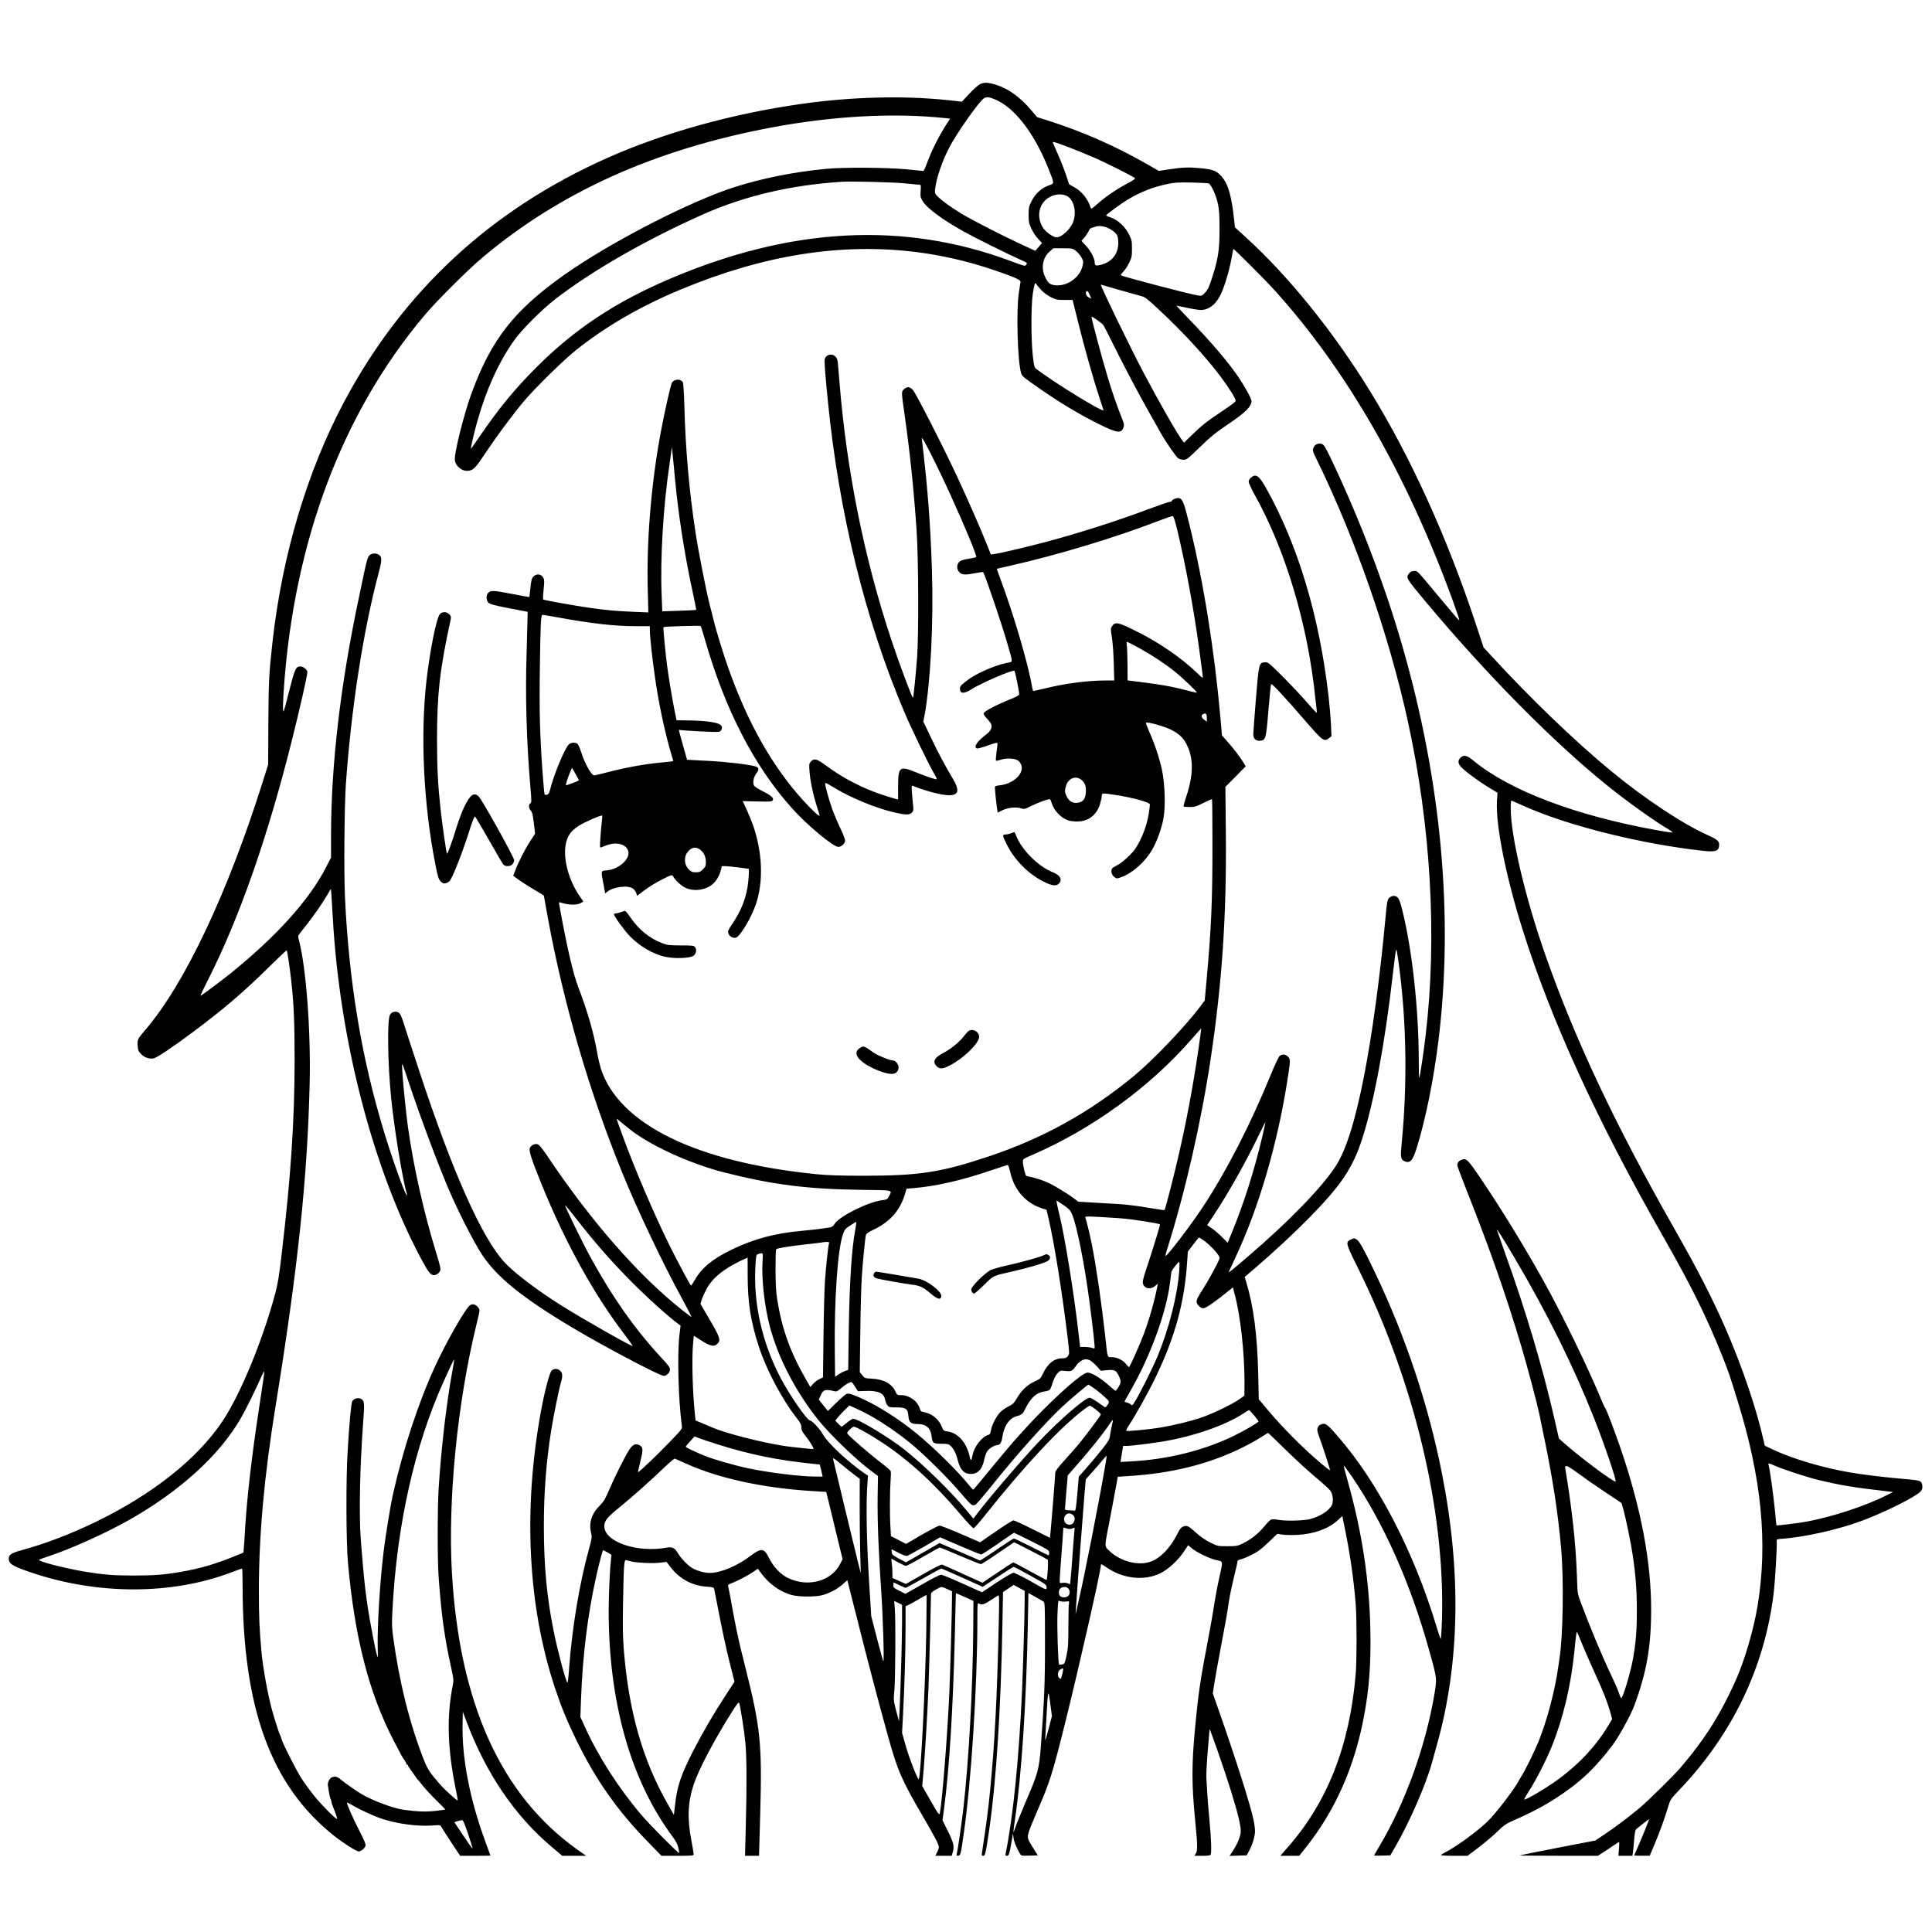 <?xml version="1.0" standalone="no"?>
<!DOCTYPE svg PUBLIC "-//W3C//DTD SVG 20010904//EN"
 "http://www.w3.org/TR/2001/REC-SVG-20010904/DTD/svg10.dtd">
<svg version="1.0" xmlns="http://www.w3.org/2000/svg"
 width="200pt" height="200pt" viewBox="0 0 2206 2032"
 preserveAspectRatio="xMidYMid meet">

<g transform="translate(0,2032) scale(0.1,-0.1)"
fill="#000000" stroke="none">
<path d="M11195 20231 c-24 -10 -76 -56 -126 -110 l-86 -92 -144 16 c-513 55
-1103 41 -1684 -41 -790 -111 -1574 -329 -2224 -619 -1326 -591 -2323 -1514
-2997 -2774 -425 -795 -713 -1760 -823 -2756 -40 -355 -44 -452 -47 -922 l-2
-472 -62 -198 c-404 -1280 -894 -2314 -1345 -2838 -83 -96 -88 -107 -83 -175
4 -52 9 -65 38 -95 38 -40 96 -59 143 -50 42 9 215 125 457 306 353 264 570
450 862 738 109 107 200 193 202 190 6 -6 34 -190 50 -334 31 -272 40 -485 40
-925 -1 -695 -42 -1307 -145 -2185 -31 -269 -47 -367 -75 -470 -146 -543 -396
-1150 -601 -1459 -287 -432 -800 -839 -1457 -1157 -285 -137 -572 -247 -837
-319 -120 -33 -149 -52 -149 -97 0 -60 44 -87 265 -161 751 -253 1589 -253
2262 -1 72 27 134 49 137 49 3 0 6 -89 6 -197 1 -1400 324 -2282 1045 -2855
105 -83 254 -178 281 -178 27 0 70 36 78 66 5 14 -17 65 -68 165 -77 149 -151
318 -143 326 3 2 27 -10 54 -26 75 -46 249 -127 337 -156 178 -60 409 -91 581
-79 91 7 93 6 105 -17 7 -13 58 -93 113 -176 l101 -153 173 0 c95 0 173 1 173
3 0 2 -24 68 -54 148 -180 486 -273 961 -264 1354 l3 140 39 -105 c224 -598
556 -1086 979 -1441 l117 -99 136 0 137 0 -94 66 c-876 620 -1353 1671 -1439
3168 -47 833 62 1940 281 2835 40 164 40 165 21 190 -28 37 -64 48 -95 28 -50
-32 -276 -428 -403 -707 -190 -414 -365 -949 -481 -1470 -25 -114 -81 -459
-102 -630 -42 -341 -74 -854 -68 -1102 2 -60 2 -108 0 -108 -12 0 -88 385
-123 630 -26 186 -36 286 -70 705 -22 276 -11 835 26 1333 19 243 16 264 -33
283 -32 12 -72 -2 -91 -31 -12 -20 -34 -253 -53 -580 -19 -314 -17 -1027 4
-1260 76 -856 240 -1495 526 -2042 88 -169 92 -178 119 -215 12 -17 22 -36 22
-42 0 -6 5 -11 10 -11 6 0 10 -4 10 -10 0 -5 15 -29 33 -53 17 -24 39 -54 47
-67 8 -12 20 -28 25 -34 6 -6 36 -42 67 -81 31 -38 101 -114 156 -167 54 -54
99 -99 98 -99 -2 -2 -37 -7 -111 -16 -111 -12 -193 -10 -363 12 -125 17 -375
111 -497 188 -79 50 -168 112 -212 149 -51 43 -76 50 -116 33 -25 -11 -49 -62
-43 -93 3 -15 8 -43 10 -62 8 -51 13 -72 25 -102 6 -16 9 -28 6 -28 -2 0 14
-43 35 -95 21 -52 34 -95 29 -95 -18 0 -182 165 -262 265 -44 55 -107 141
-139 190 -63 96 -222 410 -234 460 -4 17 -10 35 -14 40 -10 13 -63 179 -94
290 -48 175 -103 480 -120 660 -24 260 -30 405 -30 710 1 635 60 1292 190
2095 255 1574 365 2615 390 3690 14 597 -40 1318 -121 1628 -13 51 -13 58 3
77 9 12 50 64 91 116 81 104 175 240 232 337 l37 64 6 -64 c3 -35 10 -153 16
-263 78 -1410 465 -2894 1022 -3923 70 -128 97 -162 131 -162 37 0 77 36 77
69 0 15 -23 102 -51 192 -139 452 -254 963 -319 1418 -34 244 -79 731 -67 731
3 0 27 -64 52 -143 143 -430 332 -940 470 -1267 110 -260 289 -612 385 -760
170 -259 453 -490 1017 -828 349 -210 1014 -562 1062 -562 33 0 71 38 71 72 0
24 -19 50 -99 136 -304 328 -558 689 -816 1160 -86 158 -288 572 -282 579 3 2
52 -56 108 -129 246 -317 460 -558 725 -818 164 -161 365 -339 457 -405 l28
-21 -13 -109 c-26 -220 -12 -741 27 -1030 6 -40 6 -40 -133 -185 -143 -149
-360 -356 -366 -349 -2 2 10 59 27 127 33 134 31 162 -17 183 -42 19 -74 3
-112 -57 -52 -81 -162 -300 -226 -450 -47 -110 -64 -139 -110 -185 -93 -93
-126 -197 -99 -313 12 -47 10 -60 -23 -180 -110 -396 -194 -905 -228 -1369 -6
-92 -15 -164 -19 -160 -21 22 -112 364 -158 593 -77 382 -111 742 -111 1191 0
394 27 741 85 1104 27 167 89 471 111 543 20 68 18 105 -9 130 -28 27 -67 28
-96 5 -25 -21 -81 -231 -125 -472 -204 -1116 -149 -2215 158 -3146 75 -225
134 -370 242 -593 222 -459 473 -817 828 -1179 l149 -153 184 0 c172 0 183 1
183 19 0 10 -11 79 -25 152 -49 256 -42 439 26 644 56 170 237 513 437 829 64
101 77 116 83 98 13 -36 58 -321 70 -452 15 -154 17 -476 5 -937 l-9 -353 80
0 80 0 13 464 c23 821 6 992 -174 1707 -78 307 -104 431 -166 779 -13 69 -25
130 -27 136 -2 7 13 17 34 24 54 18 202 94 258 135 l48 33 42 -56 c91 -124
223 -215 357 -247 83 -19 257 -19 333 0 84 22 175 69 237 125 l53 47 103 -406
c126 -503 258 -1004 362 -1377 111 -398 156 -500 398 -914 133 -227 182 -321
182 -350 0 -12 -9 -39 -20 -60 l-20 -40 93 0 94 0 13 45 c18 65 8 105 -58 240
l-60 120 18 137 c60 456 102 1141 122 1953 6 275 12 501 13 503 1 1 46 -18
101 -43 l99 -44 -2 -313 c-5 -686 -50 -1503 -113 -2058 -20 -173 -66 -488 -76
-523 -5 -15 -1 -18 17 -15 27 4 28 4 63 248 86 592 156 1693 156 2458 0 178 1
182 19 172 34 -18 57 -11 132 38 41 26 80 52 87 56 11 7 13 -41 7 -280 -19
-877 -47 -1418 -101 -1962 -21 -212 -39 -352 -91 -694 -5 -33 -3 -38 14 -38
23 0 28 25 69 303 79 548 132 1366 150 2340 l7 368 60 41 61 41 63 -34 63 -34
0 -100 c0 -152 -19 -791 -30 -1045 -35 -769 -102 -1435 -186 -1847 -6 -29 -4
-33 14 -33 22 0 28 19 56 181 l12 74 7 -53 c6 -53 70 -190 92 -198 6 -3 51 -4
98 -2 l87 3 -40 63 c-80 126 -83 136 -65 198 8 30 53 141 99 246 146 337 172
421 320 1013 153 614 406 1730 406 1790 0 21 3 20 68 -24 188 -129 428 -154
611 -65 90 44 202 147 270 249 l48 72 39 -34 c56 -48 208 -121 284 -137 78
-16 76 -4 32 -201 -18 -77 -43 -212 -57 -300 -13 -88 -38 -232 -55 -320 -110
-577 -125 -677 -167 -1126 -36 -384 -36 -616 1 -994 31 -317 32 -376 10 -410
l-16 -25 90 0 c73 0 91 3 96 16 11 29 6 179 -14 389 -11 116 -22 255 -25 310
-3 55 -8 132 -10 170 -3 39 4 176 15 305 11 128 20 243 21 254 0 24 165 -448
240 -689 86 -276 121 -423 116 -486 -5 -57 -44 -146 -99 -227 l-29 -43 98 3
98 3 27 50 c39 70 68 168 68 226 0 28 -7 84 -16 126 -34 166 -197 679 -389
1228 l-77 220 17 110 c9 60 41 236 70 390 57 298 75 400 99 560 8 55 33 174
55 264 23 91 41 172 41 182 0 11 11 19 35 23 19 4 76 27 126 52 73 37 111 65
192 143 l102 97 60 -9 c33 -4 107 -6 165 -3 189 9 357 69 461 164 l56 51 26
-127 c60 -288 105 -598 127 -881 13 -172 13 -640 0 -796 -70 -823 -325 -1470
-788 -1992 l-73 -83 108 0 108 0 66 83 c341 425 563 923 673 1507 60 319 81
599 73 995 -11 559 -95 1112 -257 1689 -28 98 -49 181 -47 183 2 2 46 -58 97
-132 364 -536 669 -1222 879 -1980 92 -330 90 -318 57 -514 -101 -590 -334
-1232 -624 -1719 -34 -57 -62 -106 -62 -108 0 -3 42 -3 93 -2 l92 3 58 100
c162 281 346 701 416 952 10 37 37 133 59 213 261 929 279 1975 56 3099 -154
777 -409 1544 -759 2281 -134 281 -184 371 -217 389 -24 14 -30 14 -62 -2 -64
-30 -61 -42 72 -310 648 -1302 1003 -2781 967 -4025 -4 -129 -11 -230 -15
-225 -4 4 -27 71 -50 148 -254 840 -662 1630 -1111 2149 -137 160 -155 172
-207 151 -41 -18 -51 -55 -28 -115 48 -131 137 -403 132 -407 -3 -3 -46 30
-97 73 -220 186 -442 410 -629 633 l-87 104 -6 281 c-11 451 -53 781 -136
1053 l-19 62 132 113 c211 181 439 394 611 569 362 370 491 563 599 896 134
413 261 1096 351 1888 15 127 29 241 32 255 5 23 7 22 14 -12 5 -20 17 -105
28 -190 81 -629 91 -1327 26 -1991 -16 -161 -12 -186 32 -206 62 -28 92 3 137
144 101 320 195 780 251 1235 174 1416 33 2955 -410 4495 -202 704 -498 1480
-820 2152 -61 126 -78 155 -101 163 -36 14 -77 -2 -93 -36 -16 -37 -15 -42 38
-150 438 -897 819 -1991 1035 -2974 264 -1202 337 -2469 205 -3587 -22 -193
-66 -484 -74 -491 -3 -3 -5 84 -5 194 0 587 -76 1277 -190 1729 -32 129 -49
155 -99 155 -16 0 -37 -10 -50 -24 -20 -21 -24 -45 -42 -237 -61 -662 -151
-1324 -245 -1801 -101 -515 -205 -845 -326 -1029 -156 -239 -530 -625 -993
-1022 -187 -161 -231 -196 -223 -177 4 8 40 87 81 175 259 555 468 1265 582
1978 41 260 42 271 12 301 -30 30 -66 33 -96 8 -11 -9 -58 -108 -104 -222
-234 -570 -500 -1087 -771 -1500 -143 -216 -405 -560 -427 -560 -4 0 6 42 23
92 200 634 384 1438 492 2158 131 872 183 1647 173 2595 l-5 510 116 117 116
118 -19 32 c-32 56 -118 170 -187 247 l-65 73 -17 196 c-69 778 -196 1570
-357 2222 -61 246 -75 281 -118 293 -22 5 -81 -18 -81 -33 0 -5 -9 -10 -21
-10 -12 0 -119 -37 -238 -81 -375 -141 -787 -272 -1182 -378 -207 -55 -521
-129 -584 -137 l-40 -6 -54 133 c-73 183 -209 492 -326 744 -154 333 -477 965
-511 1002 -37 39 -63 42 -100 10 -33 -29 -33 -26 5 -292 61 -428 107 -870 138
-1335 21 -326 24 -1170 5 -1435 -14 -187 -41 -457 -47 -463 -8 -8 -156 387
-246 658 -310 931 -513 1939 -594 2955 -9 110 -18 215 -21 233 -13 85 -119
100 -147 21 -6 -19 5 -174 38 -499 127 -1268 429 -2492 871 -3530 78 -185 283
-608 343 -709 18 -29 30 -56 27 -58 -7 -7 -121 31 -249 83 -175 71 -192 56
-192 -168 l0 -147 -25 6 c-14 3 -84 25 -156 48 -223 73 -456 194 -646 336
-103 76 -131 83 -168 44 -21 -23 -23 -30 -17 -108 8 -110 40 -267 83 -400 20
-60 34 -110 32 -112 -8 -8 -97 76 -191 180 -355 394 -631 884 -857 1525 -54
152 -143 445 -165 541 -8 35 -26 107 -40 159 -39 149 -131 615 -164 835 -74
494 -113 940 -127 1450 -4 132 -11 248 -16 258 -22 43 -98 42 -125 -2 -14 -23
-82 -320 -127 -561 -111 -591 -166 -1260 -149 -1829 l6 -234 -169 7 c-198 8
-318 19 -506 46 -182 27 -518 87 -526 94 -3 4 -1 54 5 113 10 88 9 112 -2 134
-24 46 -78 53 -115 14 -19 -21 -25 -42 -33 -127 -6 -57 -11 -104 -12 -105 -1
-2 -95 15 -208 37 -213 41 -237 41 -267 5 -21 -26 -18 -82 7 -107 18 -17 65
-30 235 -63 l213 -41 -1 -55 c0 -29 -5 -214 -11 -409 -16 -494 -1 -1017 43
-1534 14 -162 14 -180 0 -188 -23 -13 -20 -58 5 -84 16 -17 23 -47 35 -143
l14 -121 -54 -82 c-61 -94 -138 -243 -172 -336 l-24 -62 60 -44 c33 -24 111
-74 175 -112 63 -37 115 -68 115 -70 0 -2 20 -115 45 -251 182 -992 474 -1990
851 -2916 179 -438 467 -1044 693 -1456 55 -102 99 -186 97 -188 -2 -2 -50 33
-107 78 -502 398 -1047 1022 -1548 1772 -40 59 -83 113 -96 119 -33 15 -80 -5
-95 -41 -13 -32 18 -129 135 -416 269 -662 593 -1249 944 -1710 54 -71 97
-132 95 -134 -9 -9 -552 298 -804 456 -276 173 -544 375 -657 497 -259 277
-596 1032 -977 2191 -75 226 -152 464 -173 530 -31 98 -43 122 -64 134 -33 18
-74 8 -95 -24 -34 -53 -28 -547 12 -950 35 -351 129 -925 180 -1100 4 -14 3
-17 -4 -10 -24 23 -169 431 -258 725 -256 841 -399 1704 -445 2675 -13 280 -7
1032 10 1285 61 868 197 1750 375 2420 38 144 39 180 3 205 -30 21 -83 19
-106 -4 -22 -22 -31 -52 -61 -191 -11 -52 -38 -178 -59 -280 -212 -994 -321
-1921 -321 -2733 l0 -249 -56 -109 c-191 -374 -564 -788 -1094 -1216 -106 -85
-331 -253 -340 -253 -4 0 33 79 82 175 360 708 689 1647 967 2765 85 339 171
720 171 755 0 26 -46 65 -78 65 -54 0 -64 -21 -133 -291 -59 -234 -64 -249
-67 -199 -2 30 2 129 8 220 115 1695 668 3165 1608 4280 140 166 493 518 662
660 889 748 1967 1233 3300 1484 699 131 1386 169 1974 108 l64 -7 -60 -95
c-74 -118 -157 -285 -202 -410 -19 -52 -38 -94 -43 -93 -4 0 -89 9 -188 19
-223 22 -734 25 -930 5 -370 -37 -701 -103 -1020 -202 -514 -161 -1438 -636
-1971 -1014 -560 -398 -818 -725 -1042 -1325 -91 -243 -210 -715 -198 -788 11
-72 92 -131 162 -117 52 9 79 39 190 206 117 176 298 421 425 574 125 151 457
478 609 599 337 269 737 501 1195 691 953 396 1836 535 2700 425 286 -37 569
-102 850 -196 240 -80 330 -119 328 -141 -1 -10 -10 -65 -19 -123 -32 -200
-15 -802 27 -925 11 -33 23 -43 247 -198 208 -144 442 -283 646 -383 205 -101
249 -106 275 -34 9 27 6 42 -20 108 -55 136 -109 293 -160 462 -62 204 -190
681 -186 693 3 9 113 -68 135 -95 7 -9 59 -110 116 -226 129 -260 289 -562
419 -792 54 -96 110 -195 124 -220 54 -96 173 -268 197 -284 14 -9 42 -16 62
-16 33 0 48 12 168 128 140 136 193 180 351 286 186 126 255 195 255 256 0 28
-72 159 -151 277 -115 169 -313 402 -574 671 -75 78 -135 142 -132 142 3 0 57
-11 121 -25 64 -14 135 -25 158 -25 105 1 194 83 250 232 44 113 82 253 103
372 8 49 17 91 18 93 6 5 351 -340 462 -462 827 -911 1514 -2105 2040 -3544
45 -124 80 -228 78 -231 -6 -6 -6 -5 -237 271 -260 312 -238 289 -279 289 -27
0 -41 -7 -56 -26 -40 -51 -38 -54 179 -314 700 -838 1465 -1613 2090 -2116
230 -185 539 -405 704 -502 21 -13 36 -25 33 -28 -3 -3 -83 9 -178 26 -931
168 -1678 452 -2093 793 -74 61 -108 71 -144 39 -37 -31 -38 -65 -1 -107 42
-48 201 -166 322 -239 l96 -58 -6 -92 c-17 -271 101 -863 294 -1475 324 -1029
845 -2169 1594 -3484 331 -580 508 -937 689 -1392 71 -180 75 -191 169 -495
276 -885 348 -1625 230 -2345 -44 -270 -149 -626 -249 -850 -94 -210 -190
-389 -298 -558 -70 -109 -197 -280 -270 -365 -10 -11 -37 -44 -61 -73 -68 -82
-365 -375 -466 -460 -125 -105 -283 -224 -406 -306 l-104 -69 -430 -83 c-236
-46 -432 -85 -434 -87 -2 -2 198 -4 445 -4 l450 0 110 72 c60 40 115 77 123
82 12 7 13 -4 7 -73 l-6 -81 79 0 80 0 6 33 c3 17 9 83 14 146 8 96 13 117 30
130 11 9 47 38 80 64 34 27 61 47 61 45 0 -10 -82 -213 -124 -307 -25 -57 -46
-105 -46 -107 0 -2 40 -4 89 -4 l88 0 56 132 c63 151 114 292 153 423 27 89
29 91 131 199 600 629 966 1386 1073 2224 18 137 43 563 37 617 -2 17 5 20 38
23 264 16 658 104 935 207 222 83 509 221 630 303 57 38 69 64 56 118 -9 35
-29 41 -176 54 -230 19 -489 50 -640 76 -311 53 -651 153 -872 256 l-107 50
-16 71 c-82 359 -241 828 -425 1252 -157 360 -314 667 -600 1170 -665 1169
-1122 2137 -1459 3095 -231 652 -401 1372 -401 1692 0 68 3 89 13 85 6 -3 86
-38 177 -78 495 -215 1305 -416 1995 -493 159 -18 195 -5 195 72 0 38 -27 60
-130 106 -287 128 -726 419 -1110 737 -412 339 -927 836 -1362 1311 l-88 95
-94 285 c-322 970 -734 1879 -1194 2628 -420 685 -934 1322 -1425 1769 l-126
115 -6 55 c-31 305 -70 441 -151 531 -55 61 -99 77 -244 90 -132 12 -202 9
-366 -16 l-102 -16 -148 85 c-363 207 -739 371 -1140 497 l-102 32 -71 84
c-117 138 -247 234 -378 279 -101 34 -150 38 -198 16z m157 -172 c227 -89 458
-386 621 -799 69 -174 69 -163 -2 -189 -81 -29 -152 -95 -193 -179 -30 -60
-33 -75 -33 -157 0 -80 4 -97 32 -157 17 -37 52 -89 76 -115 l45 -48 -38 -44
-39 -45 -158 73 c-215 99 -555 274 -683 350 -117 71 -229 152 -276 200 -28 29
-31 37 -27 79 13 123 77 313 160 474 87 169 346 536 401 568 26 15 56 12 114
-11z m848 -549 c88 -34 227 -90 308 -126 139 -62 422 -204 450 -227 10 -7 -14
-24 -93 -66 -121 -64 -254 -156 -343 -237 -53 -47 -63 -53 -68 -37 -32 102
-102 189 -193 239 l-53 29 -35 105 c-19 57 -59 161 -90 230 -30 69 -57 131
-60 138 -9 20 10 15 177 -48z m-1855 -415 c77 -8 147 -15 156 -15 14 0 16 -10
11 -69 -4 -62 -2 -75 22 -115 48 -82 220 -210 471 -350 119 -67 491 -252 635
-316 92 -41 93 -42 77 -64 -12 -17 -22 -15 -173 42 -1223 457 -2511 390 -3901
-204 -620 -265 -1088 -576 -1523 -1013 -247 -247 -427 -468 -646 -788 -48 -70
-91 -132 -95 -137 -11 -13 28 162 72 317 102 361 242 669 417 917 85 122 319
356 477 478 420 324 1045 682 1696 970 465 206 994 329 1564 366 123 8 605 -4
740 -19z m3457 0 c28 -11 86 -141 105 -235 14 -66 18 -132 18 -290 0 -237 -17
-342 -87 -557 -33 -101 -48 -133 -78 -164 -35 -38 -40 -39 -81 -33 -87 13
-852 213 -881 231 -4 2 8 19 26 38 19 19 49 64 68 102 30 62 33 75 33 163 0
88 -3 101 -33 162 -43 87 -127 166 -205 193 -31 10 -57 22 -57 25 0 11 174
138 255 186 146 86 281 139 450 174 74 16 122 19 270 16 99 -2 188 -7 197 -11z
m-1628 -139 c83 -35 122 -173 82 -294 -28 -84 -132 -182 -193 -182 -36 0 -120
59 -151 105 -85 128 -50 291 77 357 60 32 130 37 185 14z m469 -366 c29 -11
68 -36 87 -55 29 -30 34 -43 38 -92 10 -141 -63 -242 -198 -277 -58 -14 -70
-10 -70 26 0 46 -45 132 -97 188 l-55 60 31 35 c17 19 38 50 47 68 21 41 16
37 61 52 53 20 94 18 156 -5z m-360 -263 c20 -15 49 -48 63 -73 25 -43 26 -48
15 -99 -30 -134 -177 -238 -314 -222 -60 8 -79 23 -113 93 -50 102 -29 222 51
292 l42 37 110 0 c104 0 111 -1 146 -28z m-394 -449 c27 -29 70 -61 110 -81
59 -29 74 -32 157 -32 l91 0 66 -265 c76 -305 175 -654 241 -852 25 -75 46
-139 46 -142 0 -31 -579 325 -769 473 -21 16 -25 32 -38 147 -21 187 -21 581
0 712 19 117 26 135 41 107 6 -10 31 -41 55 -67z m903 -2 c106 -30 214 -60
240 -67 41 -10 70 -32 200 -154 273 -254 530 -533 702 -761 95 -127 176 -255
175 -277 0 -15 -25 -35 -184 -142 -151 -101 -209 -148 -323 -259 l-83 -81 -19
25 c-55 71 -268 444 -442 773 -147 279 -488 980 -488 1005 0 2 7 2 15 -2 8 -3
101 -30 207 -60z m-347 -59 l16 -38 -31 16 c-29 15 -41 51 -23 69 9 9 20 -3
38 -47z m-1588 -2287 c170 -373 302 -694 289 -701 -6 -4 -47 -13 -91 -20 -58
-9 -86 -19 -102 -35 -32 -32 -31 -87 2 -119 29 -30 67 -32 185 -9 45 8 83 14
85 12 20 -22 215 -598 278 -818 66 -231 67 -204 -6 -219 -150 -31 -363 -126
-467 -210 -68 -55 -71 -59 -68 -96 4 -47 50 -46 124 1 117 75 480 231 497 214
10 -9 59 -260 54 -273 -3 -7 -47 -30 -98 -50 -154 -61 -304 -140 -307 -161 -3
-11 12 -34 36 -60 23 -22 45 -52 50 -66 14 -36 -7 -79 -54 -114 -105 -78 -151
-146 -110 -162 8 -3 64 12 125 34 88 31 111 36 111 24 0 -8 -5 -55 -12 -103
-6 -49 -9 -91 -6 -94 3 -4 29 1 57 11 67 21 161 16 199 -13 15 -11 31 -36 36
-57 25 -96 -100 -208 -250 -223 -47 -5 -54 -9 -54 -27 0 -28 18 -202 26 -248
l6 -37 51 26 c62 31 160 42 216 23 35 -11 42 -10 107 23 91 45 215 90 224 80
4 -4 13 -24 19 -44 29 -89 105 -168 190 -197 19 -7 64 -12 100 -12 127 0 223
73 261 198 11 35 20 77 20 93 0 35 3 35 145 14 197 -29 405 -86 405 -110 0 -7
-5 -49 -11 -91 -19 -140 -83 -309 -157 -417 -43 -61 -151 -160 -205 -186 -25
-12 -51 -28 -57 -36 -20 -24 -8 -76 23 -99 27 -20 28 -20 79 -2 130 46 275
176 356 318 56 98 108 246 128 361 24 135 14 402 -20 554 -30 135 -83 293
-143 427 -24 54 -41 101 -38 104 13 13 204 -40 280 -77 97 -48 145 -93 185
-172 80 -158 78 -350 -6 -598 -19 -56 -32 -106 -29 -110 4 -3 35 -6 70 -6 56
0 75 6 156 47 51 26 95 45 98 42 3 -3 5 -244 5 -537 0 -628 -13 -930 -66
-1517 l-22 -244 -57 -76 c-170 -225 -531 -602 -744 -779 -505 -419 -1043 -718
-1670 -927 -543 -181 -789 -219 -1430 -219 -271 0 -403 5 -535 18 -1372 138
-2254 571 -2460 1207 -11 36 -30 117 -41 180 -40 228 -111 474 -215 746 -63
164 -132 466 -219 947 -4 26 -3 28 18 21 88 -28 174 -31 223 -8 19 9 34 18 34
20 0 2 -15 25 -34 51 -137 192 -205 458 -161 626 21 82 58 131 139 185 63 42
262 129 272 119 2 -2 0 -37 -5 -78 -5 -41 -13 -123 -16 -183 -7 -104 -7 -109
11 -101 82 35 132 47 183 42 61 -7 99 -29 120 -72 43 -88 -95 -221 -241 -233
-69 -5 -68 -1 -38 -154 11 -57 20 -105 20 -107 0 -2 8 3 18 12 66 60 241 84
299 41 15 -11 33 -35 38 -51 l10 -31 85 64 c47 36 136 90 199 122 108 54 114
56 125 38 28 -50 100 -115 149 -136 92 -40 214 -25 295 37 45 34 87 102 102
164 l12 49 41 0 c23 0 92 -7 152 -15 61 -8 111 -15 113 -15 8 0 0 -141 -13
-213 -26 -148 -77 -272 -172 -414 -49 -72 -54 -85 -46 -110 12 -35 51 -58 85
-50 49 13 181 235 232 391 85 258 71 591 -36 895 -17 47 -50 128 -74 180 l-44
94 166 -4 c148 -4 168 -2 177 13 17 25 -14 53 -115 104 -48 24 -92 53 -99 65
-16 32 -5 95 25 134 37 49 34 72 -11 85 -84 23 -333 52 -549 63 l-229 12 -41
145 c-53 189 -57 203 -45 196 5 -3 110 -11 232 -17 220 -10 224 -10 241 10 22
29 12 61 -26 76 -51 22 -191 38 -341 39 l-140 2 -22 108 c-29 146 -69 384 -88
531 -20 160 -44 419 -39 424 7 8 418 21 424 13 4 -4 26 -74 50 -157 229 -798
561 -1442 992 -1922 173 -194 472 -443 531 -443 35 0 77 40 77 73 0 14 -24 76
-54 138 -30 63 -70 158 -90 211 -38 103 -90 292 -84 307 1 5 39 -13 83 -41
199 -124 503 -250 722 -298 116 -26 157 -26 184 1 19 19 21 29 15 83 -4 33 -9
99 -13 145 -6 80 -5 84 13 77 142 -58 327 -106 408 -106 114 0 126 54 45 190
-85 142 -168 296 -254 478 l-82 173 13 67 c69 369 105 1074 85 1665 -17 532
-49 944 -116 1502 -6 48 172 -303 332 -655z m-3132 20 c39 -355 108 -774 187
-1133 22 -103 39 -189 37 -191 -2 -2 -90 -6 -195 -10 l-192 -6 -7 177 c-18
424 18 1022 91 1513 13 91 25 172 25 180 1 8 10 -75 20 -185 10 -110 25 -265
34 -345z m5723 -435 c91 -386 183 -883 241 -1310 42 -305 48 -355 43 -355 -3
0 -38 31 -78 69 -168 160 -408 326 -645 446 -245 124 -275 131 -314 72 -14
-22 -14 -33 0 -118 9 -52 19 -185 22 -296 l6 -203 -94 0 c-205 0 -449 -31
-678 -86 -79 -19 -147 -34 -151 -34 -5 0 -11 19 -15 43 -42 257 -211 833 -365
1244 -22 59 -39 107 -38 108 2 1 77 19 168 39 520 117 1187 319 1670 505 85
33 162 59 170 58 11 -2 27 -53 58 -182z m-7081 -974 c385 -71 654 -101 896
-101 l157 0 0 -45 c0 -67 26 -314 56 -520 42 -302 113 -639 188 -893 l24 -82
-22 -4 c-11 -2 -74 -9 -139 -15 -169 -16 -382 -55 -564 -102 -87 -23 -167 -42
-178 -43 -29 -2 -106 132 -145 254 -20 63 -39 104 -50 110 -32 17 -75 11 -98
-13 -48 -51 -175 -360 -211 -514 -10 -38 -18 -52 -34 -57 -12 -3 -25 -2 -28 2
-4 4 -14 111 -23 237 -32 445 -39 708 -32 1200 7 518 12 615 30 615 6 0 84
-13 173 -29z m6652 -357 c146 -82 284 -173 396 -263 82 -65 257 -232 251 -239
-3 -2 -49 7 -103 22 -194 51 -318 72 -648 112 l-40 5 -1 178 c-1 98 -4 197 -8
220 -4 28 -3 41 5 41 6 0 73 -34 148 -76z m761 -797 l0 -38 -30 23 c-36 26
-39 55 -7 67 28 11 37 -2 37 -52z m-7170 -706 c0 -7 -143 -62 -148 -56 -5 5
24 93 50 154 l19 44 39 -67 c22 -38 40 -71 40 -75z m5738 4 c42 -35 55 -74 50
-145 -5 -74 -33 -109 -95 -117 -54 -7 -97 19 -123 72 -23 47 -24 65 -9 119 25
90 113 125 177 71z m-4347 -802 c40 -34 59 -79 59 -139 0 -39 -5 -51 -34 -80
-29 -29 -41 -34 -81 -34 -40 0 -52 5 -80 33 -37 37 -51 87 -40 144 4 22 20 50
40 70 43 43 89 45 136 6z m5684 -2268 c-64 -436 -139 -837 -234 -1245 -51
-223 -146 -588 -154 -597 -3 -2 -88 10 -189 27 -100 18 -246 36 -323 41 -77 4
-215 13 -307 18 l-167 10 -45 35 c-59 45 -206 136 -282 174 -60 30 -168 66
-235 77 -36 5 -37 8 -53 70 -9 35 -16 79 -16 98 0 34 0 34 123 87 678 296
1332 773 1804 1316 59 68 108 122 109 121 1 -1 -13 -106 -31 -232z m-6421
-973 c252 -174 663 -353 1012 -441 556 -140 944 -189 1564 -197 373 -5 348 1
310 -75 -18 -33 -23 -37 -76 -43 -160 -19 -495 -186 -546 -273 -14 -23 -29
-34 -51 -38 -93 -15 -179 -26 -332 -40 -298 -28 -532 -90 -781 -209 -223 -107
-350 -210 -429 -348 -22 -38 -42 -68 -45 -68 -6 0 -157 281 -243 455 -179 361
-410 902 -546 1279 -34 92 -61 169 -61 172 0 3 34 -24 76 -60 43 -36 109 -88
148 -114z m7151 -23 c-93 -394 -211 -766 -346 -1094 l-51 -125 -62 62 c-34 35
-87 80 -117 101 l-56 38 75 112 c166 251 366 605 512 909 41 85 76 154 78 153
2 -2 -13 -72 -33 -156z m-2881 -409 c45 -209 182 -363 373 -420 l42 -13 25
-106 c62 -261 156 -851 217 -1358 21 -177 21 -182 3 -207 -16 -21 -27 -25 -67
-26 -90 0 -164 -59 -218 -174 -27 -56 -32 -61 -99 -92 -82 -38 -148 -101 -201
-193 -31 -53 -45 -66 -97 -92 -33 -16 -77 -48 -97 -70 -44 -49 -92 -146 -101
-205 -5 -33 -11 -44 -28 -48 -72 -18 -165 -137 -181 -231 -13 -68 -22 -73 -33
-18 -35 161 -133 273 -256 289 -41 6 -45 9 -62 52 -25 67 -85 127 -150 152
-30 11 -63 20 -73 20 -12 0 -22 12 -30 40 -25 83 -119 150 -212 150 -44 0 -47
2 -64 40 -40 89 -133 140 -266 148 -84 4 -87 5 -114 40 l-28 35 6 461 c3 253
11 533 17 621 11 176 38 447 47 482 4 17 28 34 87 62 190 90 305 221 361 414
l16 54 82 7 c247 20 544 87 873 199 104 35 194 65 200 65 6 1 18 -34 28 -78z
m613 -382 c59 -41 75 -58 93 -101 56 -129 145 -576 204 -1032 38 -290 60 -494
54 -500 -3 -3 -17 -1 -32 5 -15 5 -51 10 -80 10 l-53 0 -17 148 c-55 480 -158
1115 -224 1382 -21 82 -32 146 -27 142 6 -3 42 -27 82 -54z m638 -148 c132 -9
446 -57 460 -71 4 -5 -78 -272 -164 -533 -32 -98 -37 -124 -29 -148 19 -54 86
-65 137 -22 l31 26 -6 -34 c-30 -159 -92 -376 -157 -548 -52 -137 -157 -370
-166 -370 -3 0 -19 16 -34 35 -37 46 -98 76 -158 78 -59 2 -51 -21 -79 237
-41 371 -100 778 -151 1040 -21 107 -63 283 -76 316 -7 19 11 19 392 -6z
m-3019 -129 c-42 -220 -66 -602 -75 -1169 l-6 -434 -35 -12 c-19 -7 -53 -24
-75 -39 l-40 -27 -3 287 c-7 596 32 1155 91 1333 21 61 26 68 86 108 35 23 66
41 68 38 2 -2 -3 -40 -11 -85z m3991 -134 c59 -44 140 -129 163 -172 12 -22 5
-37 -65 -167 -42 -79 -102 -181 -132 -227 -70 -108 -75 -131 -34 -172 26 -26
37 -30 61 -25 28 5 133 79 271 191 l57 45 20 -78 c66 -246 112 -664 112 -1002
l-1 -155 -52 -38 c-71 -53 -310 -169 -434 -211 -125 -43 -309 -88 -465 -115
-117 -20 -378 -46 -398 -39 -5 1 9 32 33 68 73 109 216 366 298 535 227 470
335 865 365 1337 l7 107 61 80 c33 45 64 81 67 81 4 0 33 -20 66 -43z m-4291
-24 c-10 -32 -35 -264 -46 -423 -6 -85 -14 -369 -17 -632 l-6 -476 -39 -18
c-21 -9 -54 -34 -72 -54 l-34 -37 -55 96 c-176 306 -271 576 -324 911 -13 84
-17 174 -18 337 0 122 3 224 7 228 13 13 133 33 328 55 107 12 200 23 205 25
6 2 25 4 43 4 27 1 32 -2 28 -16z m-759 -203 c-13 -204 22 -517 84 -749 95
-358 293 -740 554 -1066 135 -170 440 -462 620 -594 l60 -44 -4 -231 c-4 -264
11 -652 40 -1066 20 -286 37 -830 25 -819 -3 3 -36 120 -72 260 l-66 254 -18
290 c-36 545 -44 1005 -24 1253 l5 62 -48 33 c-180 124 -409 338 -464 435 -37
65 -126 162 -149 162 -34 0 -233 289 -339 490 -208 399 -309 843 -286 1266 7
126 9 136 29 144 11 5 30 9 40 9 18 1 19 -5 13 -89z m-170 -162 c0 -312 35
-531 129 -818 89 -270 263 -598 435 -817 39 -50 49 -70 49 -101 0 -32 9 -50
50 -101 47 -59 96 -139 88 -146 -4 -4 -248 22 -336 35 -260 40 -678 148 -817
210 -22 10 -74 32 -116 49 l-77 32 -6 57 c-28 260 -39 644 -22 824 l8 87 69
-45 c120 -78 165 -87 205 -43 35 38 22 75 -91 268 l-107 183 12 42 c6 22 30
76 52 119 75 144 222 258 474 367 1 0 1 -91 1 -202z m4928 55 c-20 -281 -115
-657 -246 -976 -53 -127 -207 -437 -260 -520 -28 -45 -32 -48 -47 -34 -9 9
-29 19 -44 22 -16 4 -28 9 -28 12 0 2 28 52 61 110 233 403 419 912 459 1253
6 52 13 104 15 116 5 23 75 114 89 114 5 0 5 -43 1 -97z m-8300 -1148 c-67
-366 -127 -879 -156 -1335 -15 -243 -15 -823 0 -1025 32 -436 67 -685 143
-1029 30 -139 30 -139 14 -220 -66 -339 -55 -707 34 -1145 16 -80 28 -146 26
-148 -7 -7 -142 115 -202 183 -114 130 -142 172 -185 281 -162 413 -281 892
-349 1395 -16 117 -17 164 -9 310 50 975 252 1876 584 2613 83 184 118 256
121 252 2 -2 -8 -61 -21 -132z m7283 121 c15 -8 49 -37 75 -66 l48 -52 68 7
c82 8 103 -1 130 -53 33 -67 34 -87 4 -136 -15 -26 -31 -46 -36 -46 -4 0 -29
20 -55 43 -111 102 -232 175 -273 163 -90 -24 -475 -380 -769 -711 -29 -33
-65 -74 -81 -91 -50 -58 -283 -337 -363 -436 -43 -54 -81 -98 -85 -97 -3 0
-21 19 -39 42 -136 170 -406 436 -617 608 -183 149 -412 296 -590 379 -127 59
-169 73 -197 64 -13 -3 -66 -49 -119 -101 l-96 -94 -52 65 -52 65 19 43 c31
72 53 79 163 52 21 -5 35 3 74 36 27 23 64 49 83 58 38 19 34 22 86 -58 l22
-35 85 3 c143 6 214 -26 225 -99 4 -22 15 -51 26 -64 18 -23 26 -25 102 -25
110 0 131 -15 138 -96 6 -75 28 -94 107 -94 95 0 147 -45 158 -139 9 -79 18
-86 111 -86 72 0 83 -3 107 -25 35 -33 62 -86 81 -163 28 -111 72 -157 149
-157 79 0 129 52 151 156 7 36 23 81 35 101 21 34 84 72 120 73 26 0 46 32 53
85 18 132 79 222 166 245 58 16 66 22 102 94 60 118 121 173 209 187 28 4 57
13 64 19 7 6 23 42 34 81 13 41 34 83 53 105 32 36 32 36 95 30 69 -7 78 -2
127 69 23 33 73 65 104 65 13 0 35 -6 50 -14z m-9488 -531 c-88 -577 -144
-1065 -165 -1450 -3 -60 -8 -133 -11 -162 l-5 -51 -97 -40 c-214 -88 -400
-143 -622 -181 -177 -31 -304 -41 -530 -41 -233 0 -347 9 -565 45 -225 38
-537 118 -519 135 5 4 47 20 94 35 253 82 666 267 935 420 581 329 1032 740
1274 1160 55 94 172 333 232 469 19 44 35 73 37 65 1 -8 -24 -190 -58 -404z
m9528 216 c31 -21 85 -64 119 -96 66 -59 66 -61 30 -109 -13 -18 -17 -18 -35
-5 -93 68 -144 99 -161 99 -51 0 -353 -261 -582 -505 -208 -220 -611 -692
-724 -848 l-20 -27 -90 107 c-179 215 -481 509 -695 679 -178 141 -532 354
-588 354 -10 0 -42 -20 -72 -45 -30 -25 -57 -45 -60 -45 -4 0 -21 15 -39 34
l-34 35 31 38 c17 21 53 60 80 86 l50 49 73 -33 c179 -78 396 -215 609 -385
159 -127 442 -407 594 -586 58 -70 115 -130 126 -133 11 -3 28 -1 39 4 10 6
89 97 174 203 297 371 625 738 824 923 85 79 282 245 291 245 2 0 29 -18 60
-39z m25 -246 c31 -25 57 -49 57 -55 0 -12 -192 -268 -270 -360 -35 -41 -106
-121 -157 -177 -55 -61 -93 -111 -93 -124 0 -25 -48 -623 -56 -696 l-5 -52
-200 99 c-109 55 -207 100 -217 100 -10 0 -100 -56 -199 -125 l-182 -125 -219
95 c-121 52 -230 95 -243 95 -13 0 -105 -47 -204 -104 l-179 -105 -87 45 -86
44 -6 107 c-9 135 -7 411 2 528 4 50 5 98 1 107 -3 10 -58 57 -122 105 -103
78 -335 278 -369 319 -10 12 -6 21 21 49 19 19 41 35 49 35 25 0 200 -98 331
-186 306 -204 593 -468 892 -821 71 -84 136 -153 144 -153 7 0 67 66 131 148
443 558 863 1008 1128 1207 33 25 65 45 70 45 6 0 36 -20 68 -45z m1806 -66
c28 -33 51 -64 51 -69 0 -13 -179 -116 -302 -175 -341 -161 -745 -260 -1150
-281 l-124 -7 15 92 15 91 36 0 c53 0 279 28 420 51 346 57 710 184 915 318
33 22 63 40 67 40 3 1 29 -26 57 -60z m-1623 -115 c-8 -33 -17 -83 -21 -112
-6 -46 -17 -66 -83 -150 -41 -53 -120 -148 -174 -209 l-100 -113 -17 -197
c-14 -163 -20 -197 -32 -193 -8 2 -35 5 -61 5 -38 0 -48 4 -48 17 0 9 7 98 16
199 l16 183 45 51 c194 218 360 425 438 543 15 23 30 41 32 38 2 -2 -3 -30
-11 -62z m1983 -277 c108 -106 262 -247 343 -315 81 -67 157 -136 169 -153 27
-38 36 -117 19 -159 -28 -67 -137 -137 -257 -167 -78 -18 -288 -22 -367 -5
-27 5 -59 6 -71 2 -12 -4 -47 -40 -79 -79 -68 -83 -154 -151 -246 -195 -61
-29 -72 -31 -176 -31 -110 0 -111 0 -195 42 -55 27 -111 66 -161 111 -86 79
-107 89 -149 71 -23 -9 -40 -31 -68 -88 -78 -155 -189 -270 -299 -311 -141
-53 -349 0 -475 122 -59 59 -60 24 13 398 28 146 58 306 67 357 l16 91 106 7
c499 29 924 134 1306 321 72 35 168 88 215 118 47 30 87 55 89 55 2 1 92 -86
200 -192z m-6489 62 c373 -118 693 -183 1102 -224 l68 -7 10 -37 c5 -20 13
-51 16 -69 l7 -32 -80 0 c-174 0 -530 44 -773 95 -155 33 -402 104 -495 143
-127 52 -215 95 -215 103 0 4 23 32 51 63 l50 55 52 -21 c29 -11 122 -42 207
-69z m4434 -219 c-71 -417 -232 -1240 -309 -1575 l-34 -150 5 80 c8 142 84
1145 98 1307 l14 157 79 88 c43 48 96 109 117 136 21 26 40 46 41 45 2 -2 -3
-41 -11 -88z m-2868 -130 l61 -45 -1 -300 c0 -165 2 -408 6 -540 l7 -240 -38
150 c-21 83 -90 371 -155 640 -64 270 -120 501 -123 514 -5 20 12 9 88 -55 52
-43 122 -99 155 -124z m-1926 130 c372 -169 871 -278 1424 -314 l180 -11 32
-130 c17 -71 59 -244 93 -384 l62 -254 -27 -53 c-100 -198 -363 -271 -592
-164 -86 40 -169 126 -218 225 -59 120 -89 124 -214 30 -154 -117 -339 -194
-466 -195 -61 0 -144 23 -200 56 -52 30 -132 114 -168 176 -31 53 -62 68 -121
57 -341 -63 -715 66 -715 245 0 61 32 100 182 222 144 117 329 282 503 448 61
58 115 103 120 101 6 -2 62 -27 125 -55z m12436 -26 c98 -43 341 -123 484
-159 235 -59 425 -91 755 -128 l110 -13 -73 -37 c-233 -120 -621 -247 -912
-301 -86 -16 -341 -48 -346 -43 -1 1 -10 81 -18 177 -16 165 -60 484 -73 516
-7 20 6 18 73 -12z m-8018 -560 c45 -31 19 -114 -36 -114 -36 0 -62 27 -62 66
0 34 28 64 60 64 9 0 26 -7 38 -16z m-47 -161 c15 -3 37 0 49 7 23 12 23 12
16 -51 -3 -35 -13 -158 -21 -274 -8 -115 -17 -233 -21 -262 l-5 -52 -30 11
c-17 6 -43 8 -59 4 -29 -5 -30 -4 -30 32 0 20 9 152 20 292 11 140 20 268 20
284 0 23 3 27 18 21 9 -4 29 -10 43 -12z m-421 -143 c193 -97 200 -101 200
-130 0 -17 -3 -30 -6 -30 -4 0 -92 44 -196 97 -104 53 -195 96 -201 96 -7 0
-95 -57 -196 -127 -102 -69 -187 -125 -191 -124 -3 2 -109 47 -234 101 l-228
98 -151 -87 c-84 -48 -170 -98 -192 -110 l-40 -23 -80 42 c-73 39 -80 46 -83
76 l-3 32 80 -41 c56 -29 87 -39 102 -35 11 4 100 53 197 109 l176 103 229
-99 c125 -54 234 -98 241 -98 7 0 93 56 192 124 98 69 180 125 182 125 1 1 92
-44 202 -99z m-11 -106 c102 -52 190 -99 194 -103 10 -10 -3 -231 -14 -231 -5
0 -90 45 -189 100 -99 55 -185 100 -190 100 -5 0 -86 -52 -180 -116 l-172
-116 -221 100 c-122 56 -229 104 -239 107 -10 4 -87 -34 -215 -108 l-199 -113
-77 34 -77 35 0 56 c0 31 -3 80 -7 110 l-6 55 76 -42 c42 -23 83 -42 92 -42 9
0 97 47 196 105 99 58 185 105 190 105 6 0 110 -43 232 -95 122 -52 229 -95
237 -95 8 0 96 56 195 125 99 68 182 124 184 125 2 0 88 -43 190 -96z m-4832
-20 l45 -27 -6 -56 c-13 -115 -26 -412 -26 -581 0 -1047 250 -1933 728 -2579
39 -53 60 -92 68 -131 7 -30 11 -56 9 -58 -8 -8 -332 318 -429 432 -261 306
-494 669 -647 1007 l-52 114 7 195 c18 505 76 976 177 1425 36 157 70 285 76
285 2 0 25 -12 50 -26z m276 -104 c74 -16 244 -23 325 -13 l73 9 35 -47 c103
-141 251 -224 422 -236 73 -5 83 -8 87 -27 3 -12 30 -151 61 -311 30 -159 81
-393 113 -518 l58 -229 -103 -158 c-140 -215 -260 -421 -365 -625 -144 -280
-188 -412 -211 -624 l-13 -114 -68 119 c-287 501 -446 1057 -503 1753 -13 155
-15 269 -10 551 8 432 12 493 35 486 9 -3 38 -10 64 -16z m4553 -162 c173 -96
184 -103 184 -131 0 -36 9 -40 -193 74 -89 50 -172 91 -185 91 -12 0 -98 -50
-191 -111 l-168 -112 -223 100 c-123 56 -233 101 -245 101 -12 0 -109 -49
-215 -110 l-192 -109 -69 35 c-62 31 -69 37 -69 64 0 17 2 30 5 30 3 0 32 -13
65 -30 33 -16 65 -30 71 -30 6 0 98 50 204 110 106 61 197 110 203 110 6 0
114 -47 242 -105 l231 -104 172 114 c95 63 176 115 181 115 5 0 91 -46 192
-102z m-948 -153 l52 -24 0 -73 c0 -148 -20 -850 -30 -1083 -21 -480 -82
-1245 -108 -1373 -7 -33 -10 -30 -105 135 l-97 170 15 169 c17 205 41 595 55
919 8 188 29 961 30 1097 0 21 10 32 53 56 28 17 59 31 67 31 8 1 39 -10 68
-24z m1368 17 c26 -17 35 -51 22 -80 -16 -33 -75 -43 -102 -17 -21 21 -21 63
1 87 16 18 59 24 79 10z m-273 -158 c18 -12 19 -36 19 -466 1 -450 -8 -663
-48 -1198 -20 -255 -32 -300 -177 -635 -49 -116 -100 -241 -113 -280 -29 -86
-29 -79 -5 87 76 516 130 1339 147 2235 l7 353 76 -42 c42 -23 84 -47 94 -54z
m-1336 -326 c-11 -653 -65 -1716 -88 -1703 -18 12 -106 236 -145 374 l-44 155
10 185 c17 314 30 754 30 1013 l0 248 33 14 c17 8 70 37 117 65 47 27 87 50
89 50 2 1 1 -180 -2 -401z m1590 325 c43 5 44 4 39 -19 -4 -13 -6 -130 -7
-261 0 -203 -3 -252 -21 -335 -20 -93 -22 -97 -50 -103 -16 -4 -32 -4 -35 -1
-12 11 -25 449 -18 589 7 144 7 146 27 136 12 -6 41 -9 65 -6z m-1867 -233 c0
-196 -16 -745 -28 -1000 l-7 -135 -32 120 c-31 118 -31 122 -21 230 12 131 16
825 5 942 l-7 83 45 -22 45 -22 0 -196z m1840 -541 c0 -13 -22 -103 -26 -108
-2 -2 -10 2 -19 9 -23 19 -19 76 7 94 26 19 38 20 38 5z m-169 -689 c-31 -115
-40 -141 -36 -100 2 30 9 150 15 265 16 297 19 309 42 135 l19 -145 -40 -155z
m-6625 -1194 c30 -88 52 -161 50 -164 -2 -2 -50 65 -106 149 l-102 153 38 12
c22 7 45 11 53 11 9 -1 34 -61 67 -161z"/>
<path d="M11540 11674 c-19 -7 -48 -13 -63 -13 -34 -1 -32 -10 20 -116 94
-187 263 -352 449 -436 75 -34 116 -37 144 -9 44 44 17 97 -68 130 -163 63
-356 255 -418 415 -9 25 -19 44 -23 44 -3 -1 -22 -7 -41 -15z"/>
<path d="M7090 10775 c-19 -7 -45 -14 -57 -14 -13 -1 -23 -5 -23 -10 0 -22
124 -193 185 -254 116 -117 266 -203 405 -233 106 -22 280 -16 318 13 31 23
40 68 18 98 -13 18 -26 20 -163 20 -135 1 -154 3 -215 27 -144 55 -265 154
-362 296 -27 40 -54 72 -60 71 -6 0 -27 -7 -46 -14z"/>
<path d="M11053 9413 c-11 -10 -35 -38 -53 -62 -48 -62 -151 -145 -236 -188
-97 -50 -119 -99 -69 -148 33 -34 71 -32 151 10 161 84 334 254 334 327 0 62
-82 101 -127 61z"/>
<path d="M9825 9228 c-60 -34 -61 -86 -2 -142 90 -87 319 -178 387 -154 35 12
50 35 50 76 0 28 -35 72 -58 72 -35 0 -175 55 -221 87 -115 81 -118 83 -156
61z"/>
<path d="M11910 6854 c-54 -23 -260 -80 -415 -114 -77 -17 -160 -41 -184 -52
-62 -30 -221 -188 -221 -220 0 -25 17 -48 35 -48 5 0 56 45 112 99 113 111 92
101 338 157 180 41 359 95 393 119 27 20 29 51 3 65 -24 12 -18 13 -61 -6z"/>
<path d="M9980 6651 c-15 -29 -2 -50 39 -60 49 -13 309 -59 397 -70 90 -11
124 -27 212 -102 78 -66 114 -75 120 -30 8 53 -164 185 -263 201 -33 6 -151
26 -263 45 -112 19 -210 35 -217 35 -8 0 -19 -9 -25 -19z"/>
<path d="M14284 15737 c-16 -14 -26 -33 -26 -48 0 -14 30 -79 66 -145 354
-630 611 -1493 695 -2329 7 -60 14 -123 16 -138 3 -16 1 -27 -3 -25 -5 2 -60
62 -122 133 -62 72 -185 201 -272 288 -152 151 -161 158 -195 155 -68 -6 -69
-10 -103 -420 -16 -202 -30 -383 -30 -402 0 -50 30 -78 77 -74 65 6 69 18 96
346 13 160 27 295 31 300 10 9 148 -139 378 -405 213 -246 226 -256 283 -211
l28 22 -6 140 c-4 78 -16 219 -27 313 -105 918 -351 1735 -717 2386 -77 136
-114 161 -169 114z"/>
<path d="M5023 14178 c-39 -42 -114 -415 -153 -755 -72 -633 -34 -1420 102
-2108 28 -140 36 -164 60 -189 23 -22 34 -27 56 -21 15 3 35 14 44 23 36 37
154 341 243 625 21 65 42 116 48 114 5 -1 77 -122 159 -267 83 -146 157 -273
166 -282 21 -24 77 -23 102 2 11 11 20 33 20 49 0 34 -368 694 -406 729 -54
48 -95 18 -163 -121 -27 -56 -68 -165 -91 -242 -44 -146 -99 -299 -106 -292
-8 7 -53 321 -73 502 -31 282 -41 474 -41 799 0 523 32 803 152 1353 11 50 10
54 -12 78 -30 32 -79 34 -107 3z"/>
<path d="M16683 7945 c-30 -13 -43 -32 -43 -63 0 -8 54 -151 119 -316 259
-655 437 -1164 611 -1746 70 -235 182 -657 205 -769 8 -42 37 -184 65 -316 95
-463 150 -827 186 -1230 31 -361 21 -1006 -20 -1255 -2 -14 -7 -46 -10 -71
-40 -290 -129 -628 -231 -880 -43 -106 -157 -337 -195 -394 -11 -16 -23 -37
-27 -45 -36 -80 -278 -395 -365 -475 -136 -126 -357 -285 -486 -351 -18 -9
-35 -20 -38 -25 -3 -5 63 -9 148 -9 l154 0 125 94 c68 51 165 133 214 181 84
81 98 90 215 142 226 98 418 207 595 337 39 28 75 55 81 61 6 5 33 28 60 50
105 87 244 237 336 360 4 6 18 24 31 40 61 76 210 346 246 446 142 382 194
675 194 1099 1 545 -115 1157 -348 1840 -69 201 -165 453 -175 460 -4 3 -24
46 -45 95 -147 358 -447 976 -661 1360 -217 390 -473 807 -711 1160 -158 233
-170 245 -230 220z m612 -1120 c371 -629 664 -1219 905 -1825 118 -298 260
-713 247 -726 -15 -16 -424 290 -599 448 l-48 43 -55 241 c-132 575 -327 1230
-561 1879 -47 132 -88 249 -91 260 -7 26 60 -80 202 -320z m722 -2456 c60 -45
196 -140 303 -211 l195 -130 23 -81 c28 -102 87 -389 106 -522 32 -214 46
-404 46 -615 0 -243 -11 -375 -45 -565 -30 -163 -115 -445 -134 -445 -3 0 -17
30 -29 68 -13 37 -51 123 -84 192 -98 203 -242 548 -351 840 -35 93 -35 99
-41 285 -12 366 -55 769 -132 1228 -6 33 -4 37 15 37 11 0 69 -37 128 -81z
m57 -1973 c32 -76 97 -225 146 -332 90 -195 135 -312 170 -436 l18 -67 -49
-82 c-136 -224 -319 -421 -553 -596 -129 -97 -390 -252 -402 -240 -3 3 22 46
55 98 75 115 195 349 254 494 132 322 222 697 262 1086 24 235 26 245 35 229
4 -8 33 -77 64 -154z"/>
</g>
</svg>
